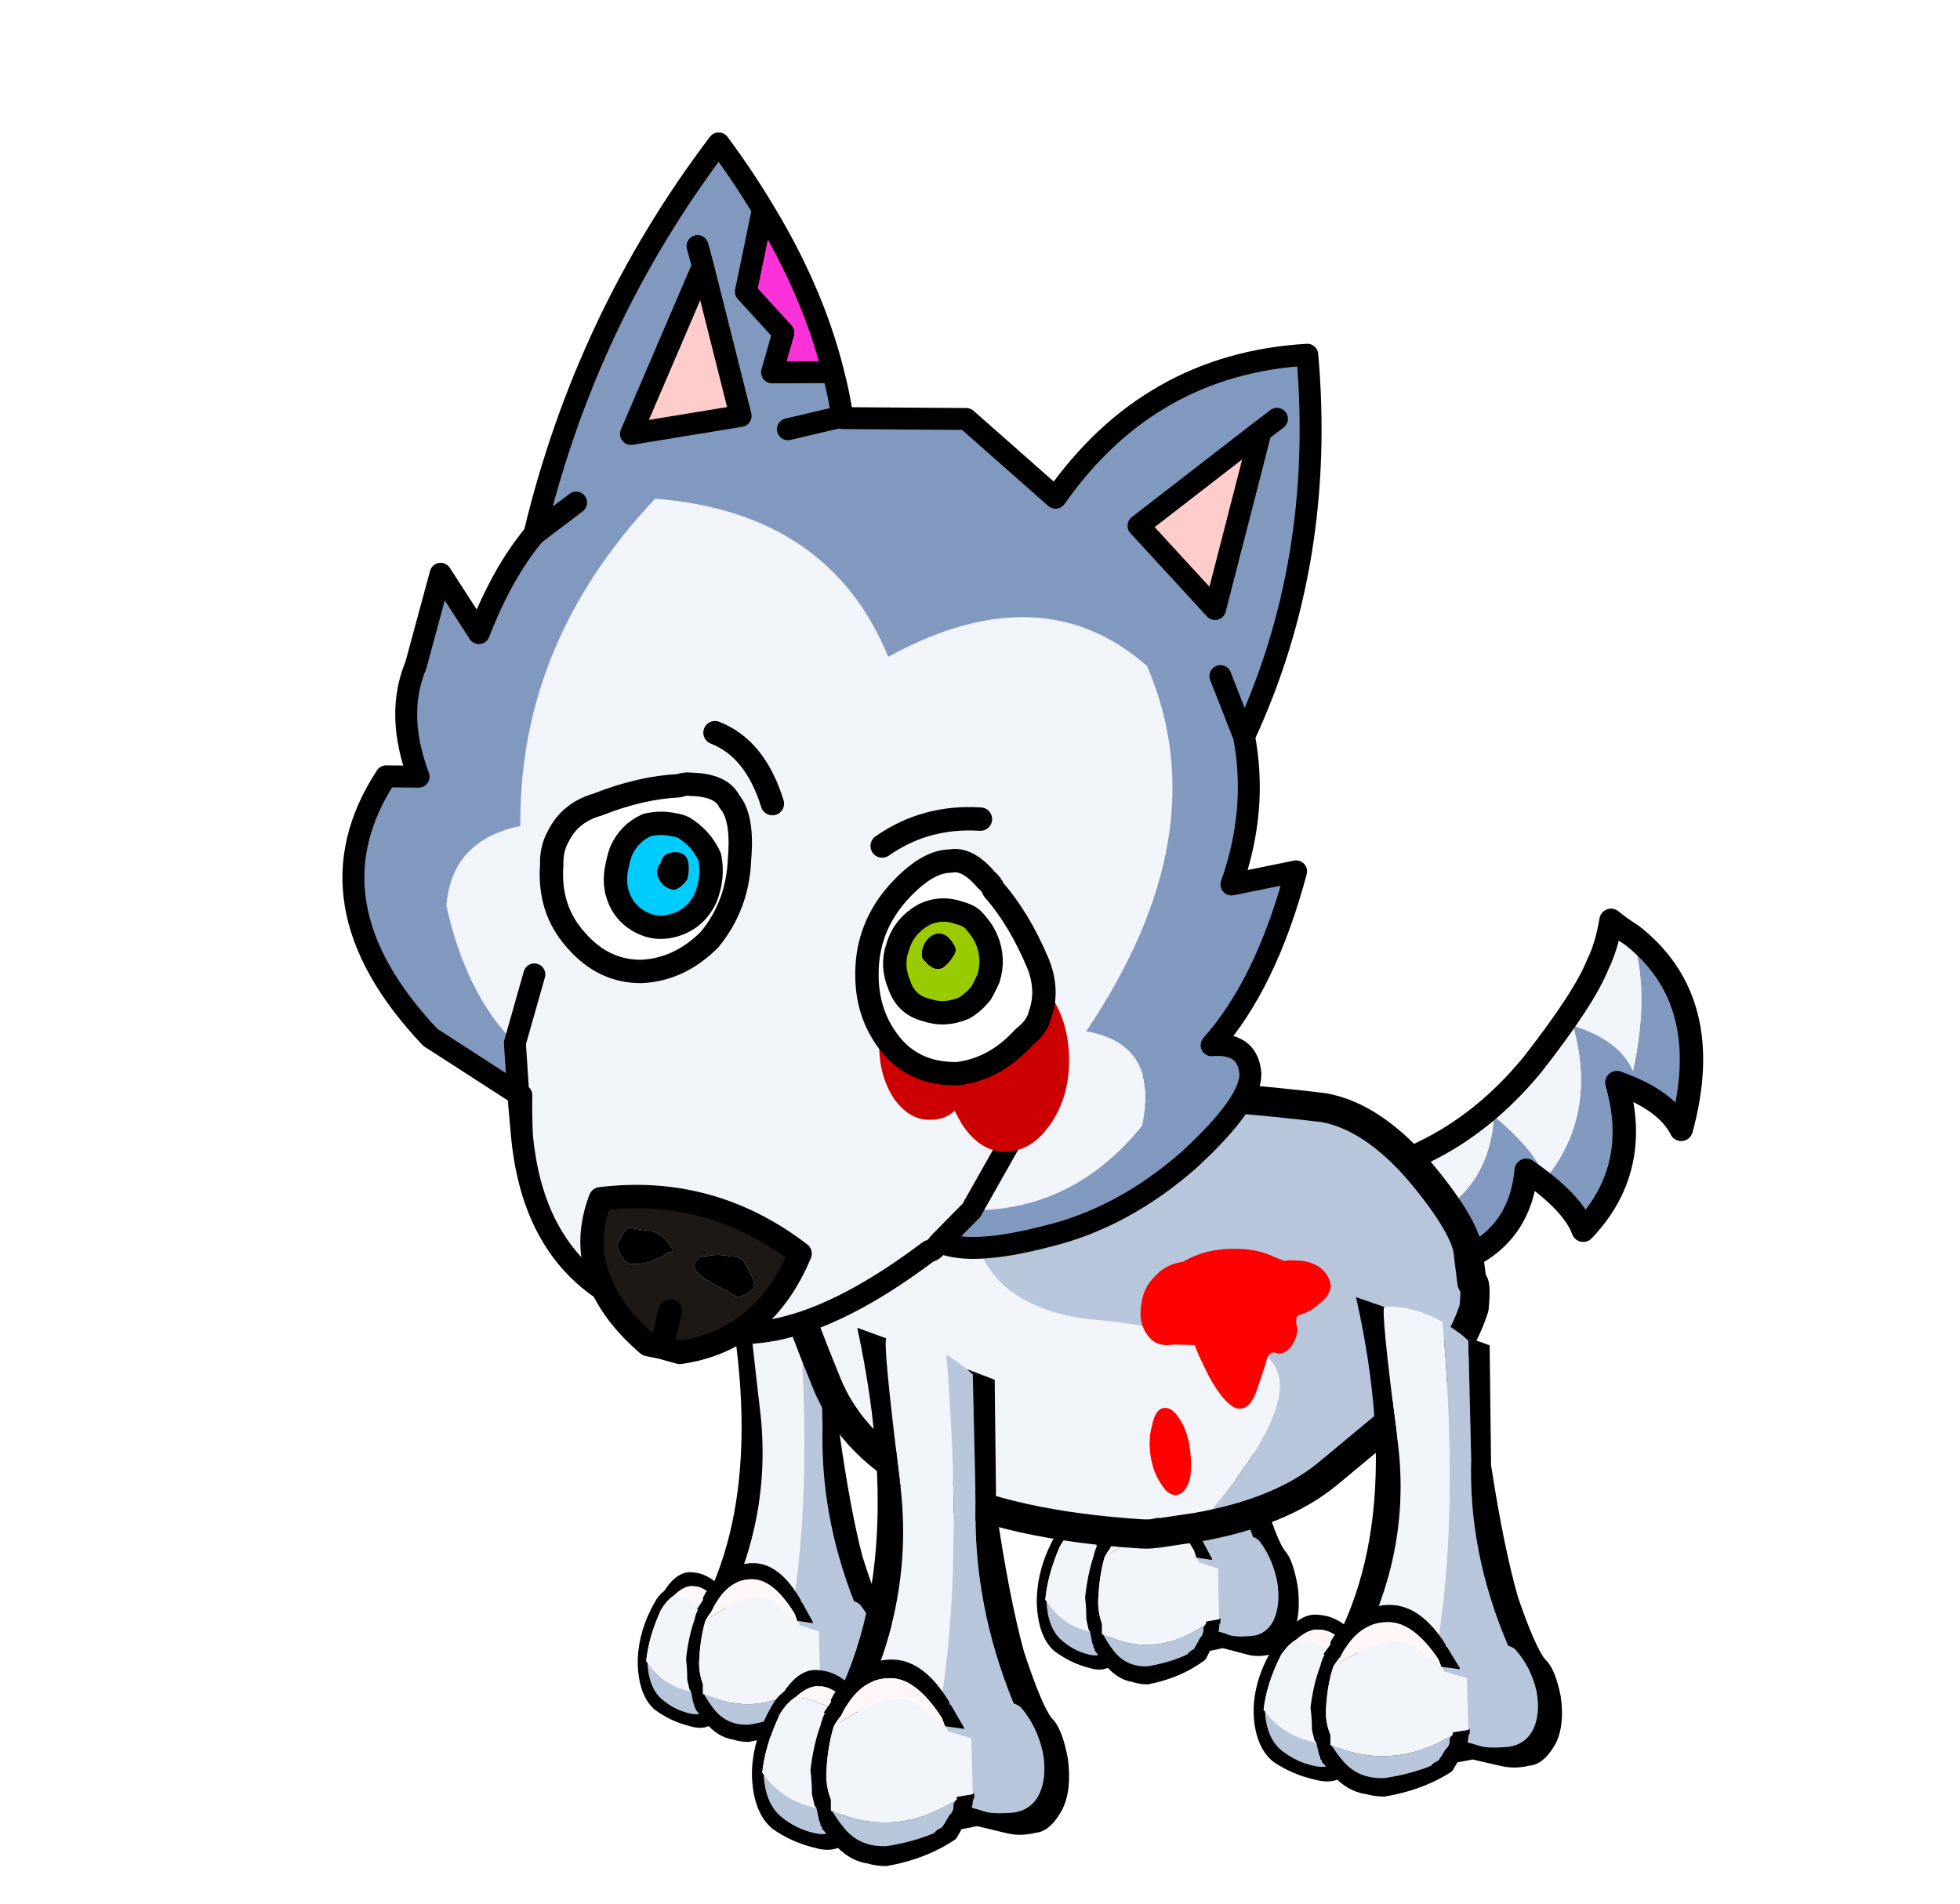
<svg xmlns="http://www.w3.org/2000/svg" version="1.1" xmlns:xlink="http://www.w3.org/1999/xlink" preserveAspectRatio="none" x="0px" y="0px" width="560px" height="544px" viewBox="0 0 560 544">
<defs>
<filter id="Filter_1" x="-20%" y="-20%" width="140%" height="140%" color-interpolation-filters="sRGB">
<feColorMatrix in="SourceGraphic" type="matrix" values="3.512 1.113 -3.375 0 -0.062 -1.359 1.855 0.754 0 -0.062 1.813 -3.763 3.2 0 -0.062 0 0 0 1 0 " result="result1"/>
</filter>

<g id="Duplicate_Items_Folder_leg_3_copy_0_Layer2_0_FILL">
<path fill="#F1F4F8" stroke="none" d="
M -3.3 -8.35
Q -3.446 -8.347 -2.85 -3.05 -2.213 2.241 -5 7.1 -4.3 9.45 -2.25 9 -0.45 3.2 -1.25 -7.75 -2.4 -8.45 -3.3 -8.35 Z"/>

<path fill="#B7C6DB" stroke="none" d="
M -0.25 -2.2
L -0.35 -7
Q -0.45 -7.1 -0.55 -7.2 -0.9 -7.5 -1.25 -7.75 -0.45 3.2 -2.25 9
L -1.15 9.05
Q -0.2 9.3 0.05 9.4 0.3 9.5 0.95 9.45 1.6 9.4 1.9 8.8 2.2 8.15 2.05 7.2 1.85 6.2 1.3 5.5 1.2 5.4 1.05 5.35 -0.35 1.6 -0.25 -2.2 Z"/>

<path fill="#000000" stroke="none" d="
M 0.45 -1.95
L 0.4 -6.8 -0.55 -7.2
Q -0.45 -7.1 -0.35 -7
L -0.25 -2.2
Q -0.35 1.6 1.05 5.35 1.2 5.4 1.3 5.5 1.85 6.2 2.05 7.2 2.2 8.15 1.9 8.8 1.6 9.4 0.95 9.45 0.3 9.5 0.05 9.4 -0.2 9.3 -1.15 9.05
L -2.25 9
Q -4.3 9.45 -5 7.1 -2.213 2.241 -2.85 -3.05 -3.446 -8.347 -3.3 -8.35
L -4.3 -8.75
Q -2.24 1.74 -6.25 7.3 -5.25 11.15 -0.2 9.95
L 0.75 10.2
Q 1.25 10.35 1.8 10.2 2.3 10.15 2.7 9.35 3.05 8.6 2.9 7.4 2.7 6.25 2.35 5.9 2 5.4 1.4 3.4 0.9 1.4 0.45 -1.95 Z"/>
</g>

<g id="Duplicate_Items_Folder_leg_3_copy_0_Layer1_0_FILL">
<path fill="#B7C6DB" stroke="none" d="
M -7.5 8
Q -7.45 9.1 -6.9 9.6 -6.4 10.05 -5.8 10.2 -5.3 10.35 -5 10.05 -5 10 -5 9.95 -5.1 9.65 -5.1 9.35 -6.7 9.25 -7.5 8 Z"/>

<path fill="#000000" stroke="none" d="
M -4.7 5.25
L -4.5 4.7
Q -5 4.15 -5.6 4.1 -6.25 4 -6.8 4.9 -7.05 5.1 -7.2 5.4 -7.85 6.6 -7.9 7.85 -7.9 7.95 -7.9 8.1 -7.85 9.45 -7.2 10.05 -6.55 10.55 -5.8 10.75 -5.2 10.95 -4.85 10.7
L -5 10.05
Q -5.3 10.35 -5.8 10.2 -6.4 10.05 -6.9 9.6 -7.45 9.1 -7.5 8
L -7.55 7.95
Q -7.45 6.9 -6.95 5.75 -6.7 5.3 -6.4 5.1 -5.95 4.65 -5.6 4.7 -5.15 4.7 -4.7 5.25 Z"/>

<path fill="#F1F4F8" stroke="none" d="
M -4.85 5.9
L -4.9 5.9
Q -5.25 5.3 -6.4 5.1 -6.7 5.3 -6.95 5.75 -7.45 6.9 -7.55 7.95
L -7.5 8
Q -6.7 9.25 -5.1 9.35 -5.15 8.8 -5.2 8.1 -5.1 6.9 -4.85 5.9 Z"/>

<path fill="#FFF7F7" stroke="none" d="
M -4.9 5.9
L -4.85 5.9
Q -4.8 5.5 -4.7 5.25 -5.15 4.7 -5.6 4.7 -5.95 4.65 -6.4 5.1 -5.25 5.3 -4.9 5.9 Z"/>
</g>

<g id="Duplicate_Items_Folder_leg_3_copy_0_Layer0_0_FILL">
<path fill="#B7C6DB" stroke="none" d="
M -5.2 9.35
Q -5.2 9.4 -5.15 9.4 -4.95 9.75 -4.8 9.95 -4.25 10.75 -3.3 10.7 -2.4 10.55 -1.65 10.2 -1.6 10.1 -1.4 10 -1.3 9.85 -1.15 9.55 -1 9.4 -1 9.2
L -1 9.1
Q -0.95 9 -0.9 8.95 -3 10.45 -5.2 9.35 Z"/>

<path fill="#000000" stroke="none" d="
M -3.1 4.4
Q -2.25 4.45 -1.4 5.9 -1.35 6.05 -1.3 6.2
L -0.65 6.3 -0.65 6.25 -1.1 5.4
Q -1.15 5.4 -1.15 5.3 -2 3.75 -3.05 3.7 -4.1 3.65 -5 4.9 -5.05 4.9 -5.1 5 -5.15 5.1 -5.2 5.2 -5.2 5.25 -5.2 5.3
L -5.45 5.7 -5.4 5.7
Q -5.5 5.9 -5.55 6.15 -5.8 6.9 -5.9 7.85 -5.85 8.3 -5.85 8.75 -5.8 9 -5.75 9.2
L -5.7 9.25 -5.6 9.75
Q -5.55 9.85 -5.55 9.95 -5.5 9.95 -5.5 10.05 -5.3 10.3 -5.15 10.55 -4.6 11.25 -3.95 11.35 -3.65 11.45 -3.3 11.45 -2.25 11.25 -1.4 10.75 -1.15 10.6 -0.95 10.45 -0.9 10.45 -0.45 9.45 -0.35 9.2 -0.35 9.05 -0.35 8.95 -0.3 8.9 -0.3 8.8 -0.3 8.7
L -0.35 8.75 -0.9 8.85
Q -0.9 8.9 -0.9 8.95 -0.95 9 -1 9.1
L -1 9.2
Q -1 9.4 -1.15 9.55 -1.3 9.85 -1.4 10 -1.6 10.1 -1.65 10.2 -2.4 10.55 -3.3 10.7 -4.25 10.75 -4.8 9.95 -4.95 9.75 -5.15 9.4 -5.2 9.4 -5.2 9.35 -5.2 9.2 -5.2 8.95 -5.4 8.4 -5.35 7.8 -5.3 6.9 -5.1 6.2 -5 6 -4.85 5.8 -4.75 5.55 -4.65 5.4 -4.05 4.35 -3.1 4.4 Z"/>

<path fill="#FFF7F7" stroke="none" d="
M -2.25 5.4
Q -1.45 6.1 -1.4 6.15 -1.35 6.25 -1.2 6.4
L -1.2 6.35
Q -1.25 6.25 -1.3 6.2 -1.35 6.05 -1.4 5.9 -2.25 4.45 -3.1 4.4 -4.05 4.35 -4.65 5.4 -4.75 5.55 -4.85 5.8 -5 6 -5.1 6.2 -3.05 4.7 -2.25 5.4 Z"/>

<path fill="#F1F4F8" stroke="none" d="
M -1.4 6.15
Q -1.45 6.1 -2.25 5.4 -3.05 4.7 -5.1 6.2 -5.3 6.9 -5.35 7.8 -5.4 8.4 -5.2 8.95 -5.2 9.2 -5.2 9.35 -3 10.45 -0.9 8.95 -0.9 8.9 -0.9 8.85
L -0.35 8.75 -0.4 6.65
Q -0.75 6.55 -1.15 6.4
L -1.2 6.4
Q -1.35 6.25 -1.4 6.15 Z"/>
</g>

<g id="Duplicate_Items_Folder_tail_copy_0_Layer0_0_FILL">
<path fill="#8299BF" stroke="none" d="
M 0.15 0.9
Q 1.85 1.5 2.35 2.5 3.55 -1.9 0.65 -4.15 1.3 -2.25 0.7 0.5 0.25 -0.55 -1.35 -1.05 -0.5 2 -2.3 4.2 -2.6 3.25 -4.05 2.05 -4.2 4.25 -5.85 5.3
L -5.1 6.95
Q -3.15 6.1 -2.95 3.9 -1.35 5 -1 5.95 1 3.85 0.15 0.9 Z"/>

<path fill="#F1F4F8" stroke="none" d="
M -0.05 -4.65
Q -0.2 -3.75 -0.5 -3.15 -0.95 -2 -2.75 0.3 -4.4 2.3 -6.5 3.3 -7.65 3.9 -8.35 3.95
L -7.95 6 -5.85 5.25 -5.85 5.3
Q -4.2 4.25 -4.05 2.05 -2.6 3.25 -2.3 4.2 -0.5 2 -1.35 -1.05 0.25 -0.55 0.7 0.5 1.3 -2.25 0.65 -4.15 0.25 -4.4 -0.05 -4.65 Z"/>
</g>

<g id="Duplicate_Items_Folder_stand_body_copy_0_Layer1_0_FILL">
<path fill="#F1F4F8" stroke="none" d="
M 5.85 -2.45
Q 2.612 -2.879 0.55 -2.85 -2.823 -2.982 -3.6 -5.4 -6.574 -9.417 -11.15 -6.6 -11.016 -6.268 -10.9 -5.9 -10.05 -3.45 -8.2 0.1 -5.952 4.553 3 4.3 3.388 4.29 3.6 4.2
L 3.55 4.2 4.9 3.9
Q 9.133 -1.969 5.85 -2.45 Z"/>

<path fill="#B7C6DB" stroke="none" d="
M 0.55 -2.85
Q 2.612 -2.879 5.85 -2.45 9.133 -1.969 4.9 3.9 7.723 3.127 9.2 1.65 11.6 -0.75 11.9 -1.05 12.05 -1.4 12.8 -2.5 12.95 -2.65 13.1 -2.9 13.5 -3.75 13.65 -4.45 13.65 -5.4 13.5 -5.3
L 13.3 -6.2
Q 13.2 -7.1 11.4 -8.9 9.6 -10.65 7.9 -10.8 6.157 -10.849 4.3 -10.85 2.439 -10.802 0.6 -10.85 -1.189 -10.85 -1.65 -10.85 -2.058 -10.848 -3.55 -10.85 -4.992 -10.812 -5.45 -10.9 -5.857 -10.938 -7.7 -10.65 -9.498 -10.304 -11.4 -7.6 -11.278 -7.141 -11.15 -6.6 -6.574 -9.417 -3.6 -5.4 -2.823 -2.982 0.55 -2.85 Z"/>
</g>

<g id="Duplicate_Items_Folder_stand_body_copy_0_Layer0_0_FILL">
<path fill="#FF0000" stroke="none" d="
M 4.4 1.2
Q 4.25 0.6 3.95 0.25 3.65 -0.15 3.35 -0.05 3.1 0.05 3.05 0.55 2.95 1.05 3.1 1.65 3.25 2.2 3.55 2.55 3.85 2.95 4.15 2.85 4.4 2.75 4.5 2.3 4.55 1.85 4.4 1.2
M 3.55 -5.1
Q 3 -4.95 2.7 -4.55 2.3 -4.1 2.3 -3.5 2.25 -2.9 2.6 -2.5 2.95 -2.1 3.5 -2.25 4.1 -2.3 4.25 -2.3 4.35 -2.05 4.85 -1.25 5.4 -0.45 5.8 -0.3 6.3 -0.15 6.5 -0.95 6.7 -1.75 6.75 -2.05 6.8 -2.3 7 -2.3 7.25 -2.2 7.5 -2.5 7.7 -2.8 7.7 -3.15 7.55 -3.6 7.7 -3.65 8.1 -3.8 8.35 -4.1 8.7 -4.4 8.7 -4.75 8.6 -5.15 8.25 -5.35 7.9 -5.55 7.4 -5.5 7.2 -5.5 7.05 -5.45 6.85 -5.5 6.7 -5.55 6.05 -5.8 5.2 -5.7 4.3 -5.6 3.65 -5.15 3.6 -5.1 3.55 -5.1 Z"/>
</g>

<g id="Duplicate_Items_Folder_head_0_Layer4_0_FILL">
<path fill="#F1F4F8" stroke="none" d="
M 11.95 -1.2
Q 10.55 -6.35 4.7 -7.55 -0.55 -3.2 -1.25 3 -3.65 3.2 -4.1 5.4 -3.8 8.5 -2.35 10.35
L -1.4 8.1 -2.35 10.35 -2.45 12.1 -2.35 12.15
Q -2.45 12.85 -2.5 13.55 -2.65 19.05 2.45 20.6 5.4 22.3 10.85 19.15 10.95 19.2 11.25 18.9
L 12.45 17.95 14.3 15.45 12.45 17.95
Q 15.9 18.4 18.6 15.8 19.55 13.1 17.1 12.35 22.45 6.2 20.7 0.2 17.5 -3.4 11.95 -1.2 Z"/>

<path fill="#FA32D7" stroke="none" d="
M 8.65 -14.2
L 9.75 -12.65 9.2 -11.35 11.25 -11.1
Q 10.931 -13.923 9.55 -16.95
L 8.65 -14.2 Z"/>

<path fill="#8299BF" stroke="none" d="
M -1.85 -3.75
L -2.9 -5.9 -4.15 -2.9
Q -5.034 -1.308 -4.5 0.9
L -5.6 0.75
Q -8.95 4.7 -5.2 9.8
L -2.45 12.1 -2.35 10.35
Q -3.8 8.5 -4.1 5.4 -3.65 3.2 -1.25 3 -0.55 -3.2 4.7 -7.55 10.55 -6.35 11.95 -1.2 17.5 -3.4 20.7 0.2 22.45 6.2 17.1 12.35 19.55 13.1 18.6 15.8 15.9 18.4 12.45 17.95
L 11.25 18.9
Q 12.25 19.5 14.9 19.15 17.55 18.85 20.05 17.15 22.5 15.4 22.5 14.4 22.5 13.4 21.3 13.35 23.408 11.499 24.9 7.8
L 22.65 7.95
Q 23.863 5.543 23.7 3
L 23.15 0.85 23.7 3
Q 27.2 -2.6 27.45 -9.7 22.05 -10.05 18.3 -5.9
L 15.6 -8.95 11.4 -9.5 11.35 -9.55 9.5 -9.35 11.35 -9.55 11.4 -9.5
Q 11.383 -10.297 11.25 -11.1
L 9.2 -11.35 9.75 -12.65 8.65 -14.2 9.55 -16.95
Q 9.045 -18.125 8.35 -19.35 3.1 -13.95 0.45 -6.85
L 2 -7.75 0.45 -6.85
Q -0.793 -5.692 -1.85 -3.75 Z"/>
</g>

<g id="Duplicate_Items_Folder_head_0_Layer3_0_FILL">
<path fill="#CC0000" stroke="none" d="
M 14.65 9.95
Q 13.826 9.853 13.1 10.6 12.703 9.943 12.05 9.85 11.35 9.8 10.75 10.4 10.15 11.05 10 12.05 9.9 13.05 10.3 13.85 10.75 14.65 11.45 14.7 11.917 14.767 12.3 14.5 12.391 14.757 12.5 15 13 16 13.85 16.1 14.75 16.2 15.5 15.35 16.25 14.5 16.4 13.25 16.55 12 16.05 11 15.55 10.05 14.65 9.95 Z"/>
</g>

<g id="Duplicate_Items_Folder_head_0_Layer2_0_FILL">
<path fill="#1E1815" stroke="none" d="
M 1.35 21.3
L 1.8 20.1 1.35 21.3 1.95 21.55
Q 4.85 21.5 6.45 18.7 3.7 16 -0.1 16 -1.45 18.55 0.9 21.15
L 1.35 21.3
M 2.05 17.85
Q 2.25 18.15 2 18.1 1.75 18.25 1.3 18.35 0.95 18.4 0.75 18.35 0.5 18.35 0.35 18 0.2 17.65 0.4 17.45 0.45 17.3 0.75 17.1 1.2 17.25 1.5 17.3 1.9 17.5 2.05 17.85
M 3.25 18.4
Q 3.65 18.35 4.05 18.5 4.5 18.55 4.55 18.85 4.8 19.35 4.75 19.65 4.6 19.85 4.25 19.9 4.15 19.9 4.1 19.9 4.1 19.85 3.5 19.45 2.75 18.95 2.8 18.65 3 18.3 3.25 18.4 Z"/>

<path fill="#000000" stroke="none" d="
M 4.05 18.5
Q 3.65 18.35 3.25 18.4 3 18.3 2.8 18.65 2.75 18.95 3.5 19.45 4.1 19.85 4.1 19.9 4.15 19.9 4.25 19.9 4.6 19.85 4.75 19.65 4.8 19.35 4.55 18.85 4.5 18.55 4.05 18.5
M 2 18.1
Q 2.25 18.15 2.05 17.85 1.9 17.5 1.5 17.3 1.2 17.25 0.75 17.1 0.45 17.3 0.4 17.45 0.2 17.65 0.35 18 0.5 18.35 0.75 18.35 0.95 18.4 1.3 18.35 1.75 18.25 2 18.1 Z"/>
</g>

<g id="Duplicate_Items_Folder_head_0_Layer1_0_FILL">
<path fill="#FFCCCC" stroke="none" d="
M 7.95 -10
L 7.3 -15.25 4.15 -9.85 7.95 -10
M 25.55 -7.3
L 21 -4.6 23.25 -1.45 25.55 -7.3 Z"/>
</g>

<g id="Duplicate_Items_Folder_head_0_Layer0_0_FILL">
<path fill="#FFFFFF" stroke="none" d="
M 6.05 5.05
Q 6.35 3.65 5.95 3.05 5.75 2.45 4.7 2.3 4.55 2.25 4.3 2.3 3 2.2 1.45 2.6 0.5 2.75 0 3.5 -0.3 3.9 -0.35 4.45 -0.65 5.95 0.15 7.1 0.95 8.3 2.25 8.45 3.55 8.55 4.7 7.65 5.8 6.6 6.05 5.05
M 1.85 4.8
Q 1.95 4.5 2.05 4.3 2.4 3.7 3.05 3.5 3.55 3.45 3.95 3.6 4.15 3.65 4.3 3.75 4.85 4.2 5.05 4.85 5.1 5.55 4.75 6.2 4.35 6.85 3.65 7 2.95 7.15 2.4 6.75 1.85 6.35 1.75 5.65 1.7 5.25 1.85 4.8
M 14.55 7.15
Q 14.5 6.95 14.35 6.8 13.8 5.95 13.2 6 12.4 5.9 11.3 6.85 10.1 7.9 9.9 9.45 9.7 10.9 10.45 12.05 11.15 13.1 12.55 13.25 13.85 13.25 14.95 12.3 15.45 12 15.6 11.6 16 10.8 15.75 9.85 15.3 8.25 14.55 7.15
M 13.3 7.8
Q 13.55 7.9 13.7 8.05 14 8.45 14.1 8.8 14.3 9.5 14 10.15 13.85 10.4 13.7 10.6 13.4 10.9 13.05 11.05 12.35 11.25 11.75 10.95 11.1 10.7 10.95 10 10.75 9.3 11.05 8.7 11.35 8 12.1 7.7 12.7 7.5 13.3 7.8 Z"/>

<path fill="#00CCFF" stroke="none" d="
M 2.05 4.3
Q 1.95 4.5 1.85 4.8 1.7 5.25 1.75 5.65 1.85 6.35 2.4 6.75 2.95 7.15 3.65 7 4.35 6.85 4.75 6.2 5.1 5.55 5.05 4.85 4.85 4.2 4.3 3.75 4.15 3.65 3.95 3.6 3.55 3.45 3.05 3.5 2.4 3.7 2.05 4.3
M 3.45 5.7
Q 3.3 5.6 3.2 5.3 3.15 5.05 3.35 4.85 3.45 4.6 3.65 4.55 3.9 4.5 4.1 4.6 4.3 4.7 4.3 5 4.3 5.25 4.2 5.5 4.05 5.7 3.8 5.8 3.65 5.85 3.45 5.7 Z"/>

<path fill="#000000" stroke="none" d="
M 3.2 5.3
Q 3.3 5.6 3.45 5.7 3.65 5.85 3.8 5.8 4.05 5.7 4.2 5.5 4.3 5.25 4.3 5 4.3 4.7 4.1 4.6 3.9 4.5 3.65 4.55 3.45 4.6 3.35 4.85 3.15 5.05 3.2 5.3
M 12.9 9.25
Q 13.1 9.05 12.95 8.8 12.85 8.55 12.65 8.45 12.5 8.35 12.25 8.45 12.05 8.55 11.9 8.8 11.8 9.1 11.85 9.2 12 9.45 12.15 9.55 12.3 9.65 12.5 9.6 12.75 9.45 12.9 9.25 Z"/>

<path fill="#99CC00" stroke="none" d="
M 13.7 8.05
Q 13.55 7.9 13.3 7.8 12.7 7.5 12.1 7.7 11.35 8 11.05 8.7 10.75 9.3 10.95 10 11.1 10.7 11.75 10.95 12.35 11.25 13.05 11.05 13.4 10.9 13.7 10.6 13.85 10.4 14 10.15 14.3 9.5 14.1 8.8 14 8.45 13.7 8.05
M 12.95 8.8
Q 13.1 9.05 12.9 9.25 12.75 9.45 12.5 9.6 12.3 9.65 12.15 9.55 12 9.45 11.85 9.2 11.8 9.1 11.9 8.8 12.05 8.55 12.25 8.45 12.5 8.35 12.65 8.45 12.85 8.55 12.95 8.8 Z"/>
</g>

<path id="Duplicate_Items_Folder_tail_copy_0_Layer0_0_1_STROKES" stroke="#000000" stroke-width="0.8" stroke-linejoin="round" stroke-linecap="round" fill="none" d="
M -5.85 5.3
L -5.85 5.25 -7.95 6 -8.35 3.95
Q -7.65 3.9 -6.5 3.3 -4.4 2.3 -2.75 0.3 -0.95 -2 -0.5 -3.15 -0.2 -3.75 -0.05 -4.65 0.25 -4.4 0.65 -4.15 3.55 -1.9 2.35 2.5 1.85 1.5 0.15 0.9 1 3.85 -1 5.95 -1.35 5 -2.95 3.9 -3.15 6.1 -5.1 6.95
L -5.85 5.3 Z"/>

<path id="Duplicate_Items_Folder_stand_body_copy_0_Layer1_0_1_STROKES" stroke="#000000" stroke-width="1" stroke-linejoin="round" stroke-linecap="round" fill="none" d="
M 4.9 3.9
Q 7.723 3.127 9.2 1.65 11.6 -0.75 11.9 -1.05 12.05 -1.4 12.8 -2.5 12.95 -2.65 13.1 -2.9 13.5 -3.75 13.65 -4.45 13.65 -5.4 13.5 -5.3
L 13.3 -6.2
Q 13.2 -7.1 11.4 -8.9 9.6 -10.65 7.9 -10.8 6.157 -10.849 4.3 -10.825 2.439 -10.802 0.625 -10.825 -1.189 -10.85 -1.625 -10.85 -2.058 -10.848 -3.525 -10.825 -4.992 -10.812 -5.425 -10.875 -5.857 -10.938 -7.675 -10.625 -9.498 -10.304 -11.4 -7.6 -11.278 -7.141 -11.125 -6.6 -11.016 -6.268 -10.9 -5.9 -10.05 -3.45 -8.2 0.1 -5.952 4.553 3.025 4.3 3.388 4.29 3.6 4.2
M 3.575 4.225
L 4.9 3.9"/>

<path id="Duplicate_Items_Folder_head_0_Layer4_0_1_STROKES" stroke="#000000" stroke-width="0.75" stroke-linejoin="round" stroke-linecap="round" fill="none" d="
M -2.45 12.1
L -5.2 9.8
Q -8.95 4.7 -5.6 0.75
L -4.5 0.9
Q -5.034 -1.308 -4.125 -2.9
L -2.9 -5.9 -1.85 -3.725
Q -0.793 -5.692 0.45 -6.85 3.1 -13.95 8.35 -19.35 9.045 -18.125 9.575 -16.925 10.931 -13.923 11.275 -11.1 11.383 -10.297 11.4 -9.5
L 15.6 -8.95 18.3 -5.9
Q 22.05 -10.05 27.45 -9.7 27.2 -2.6 23.7 3 23.863 5.543 22.65 7.975
L 24.9 7.8
Q 23.408 11.499 21.3 13.35 22.5 13.4 22.5 14.4 22.5 15.4 20.05 17.15 17.55 18.85 14.9 19.15 12.25 19.5 11.25 18.9 10.95 19.2 10.85 19.15 5.4 22.3 2.45 20.6 -2.65 19.05 -2.5 13.55
L -2.45 12.1 -2.35 10.35
M 12.45 17.95
L 11.25 18.9
M 9.575 -16.925
L 8.65 -14.2 9.75 -12.65 9.2 -11.35 11.275 -11.1
M 0.45 -6.85
L 2 -7.75
M 11.4 -9.5
L 11.35 -9.55 9.5 -9.35
M 23.15 0.85
L 23.7 3
M 14.3 15.45
L 12.45 17.95
M -2.5 13.55
Q -2.45 12.85 -2.35 12.15
L -2.45 12.1
M -2.35 10.35
L -1.4 8.1"/>

<path id="Duplicate_Items_Folder_head_0_Layer2_0_1_STROKES" stroke="#000000" stroke-width="0.8" stroke-linejoin="round" stroke-linecap="round" fill="none" d="
M 1.8 20.1
L 1.35 21.3 0.9 21.15
Q -1.45 18.55 -0.1 16 3.7 16 6.45 18.7 4.85 21.5 1.95 21.55
L 1.35 21.3"/>

<path id="Duplicate_Items_Folder_head_0_Layer1_0_1_STROKES" stroke="#000000" stroke-width="0.75" stroke-linejoin="round" stroke-linecap="round" fill="none" d="
M 26.15 -7.65
L 25.55 -7.3 23.25 -1.45 21 -4.6 25.55 -7.3
M 7.2 -15.95
L 7.3 -15.25 4.15 -9.85 7.95 -10 7.3 -15.25"/>

<path id="Duplicate_Items_Folder_head_0_Layer0_0_1_STROKES" stroke="#000000" stroke-width="0.8" stroke-linejoin="round" stroke-linecap="round" fill="none" d="
M 14.4 4.7
Q 12.55 4.35 10.95 5.2
M 13.3 7.8
Q 12.7 7.5 12.1 7.7 11.35 8 11.05 8.7 10.75 9.3 10.95 10 11.1 10.7 11.75 10.95 12.35 11.25 13.05 11.05 13.4 10.9 13.7 10.6 13.85 10.4 14 10.15 14.3 9.5 14.1 8.8 14 8.45 13.7 8.05 13.55 7.9 13.3 7.8 Z
M 14.35 6.8
Q 13.8 5.95 13.2 6 12.4 5.9 11.3 6.85 10.1 7.9 9.9 9.45 9.7 10.9 10.45 12.05 11.15 13.1 12.55 13.25 13.85 13.25 14.95 12.3 15.45 12 15.6 11.6 16 10.8 15.75 9.85 15.3 8.25 14.55 7.15 14.5 6.95 14.35 6.8 Z
M 5.75 0.65
Q 7.05 1.35 7.4 3.3
M 6.05 5.05
Q 5.8 6.6 4.7 7.65 3.55 8.55 2.25 8.45 0.95 8.3 0.15 7.1 -0.65 5.95 -0.35 4.45 -0.3 3.9 0 3.5 0.5 2.75 1.45 2.6 3 2.2 4.3 2.3 4.55 2.25 4.7 2.3 5.75 2.45 5.95 3.05 6.35 3.65 6.05 5.05 Z
M 1.85 4.8
Q 1.95 4.5 2.05 4.3 2.4 3.7 3.05 3.5 3.55 3.45 3.95 3.6 4.15 3.65 4.3 3.75 4.85 4.2 5.05 4.85 5.1 5.55 4.75 6.2 4.35 6.85 3.65 7 2.95 7.15 2.4 6.75 1.85 6.35 1.75 5.65 1.7 5.25 1.85 4.8 Z"/>
</defs>

<g filter="url(#Filter_1)" transform="matrix( 1, 0, 0, 1, 0,0) ">
<g transform="matrix( 6.787, 0, 0, 6.787, -18.45,510.55) ">
<g transform="matrix( 1.017, 0, 0, 0.971, 37.6,-13) ">
<g transform="matrix( 1, 0, 0, 1, 0,0) ">
<use xlink:href="#Duplicate_Items_Folder_leg_3_copy_0_Layer2_0_FILL"/>
</g>

<g transform="matrix( 1, 0, 0, 1, 0,0) ">
<use xlink:href="#Duplicate_Items_Folder_leg_3_copy_0_Layer1_0_FILL"/>
</g>

<g transform="matrix( 1, 0, 0, 1, 0,0) ">
<use xlink:href="#Duplicate_Items_Folder_leg_3_copy_0_Layer0_0_FILL"/>
</g>
</g>

<g transform="matrix( 1.017, 0, 0, 1.017, 54.4,-15.95) ">
<g transform="matrix( 1, 0, 0, 1, 0,0) ">
<use xlink:href="#Duplicate_Items_Folder_leg_3_copy_0_Layer2_0_FILL"/>
</g>

<g transform="matrix( 1, 0, 0, 1, 0,0) ">
<use xlink:href="#Duplicate_Items_Folder_leg_3_copy_0_Layer1_0_FILL"/>
</g>

<g transform="matrix( 1, 0, 0, 1, 0,0) ">
<use xlink:href="#Duplicate_Items_Folder_leg_3_copy_0_Layer0_0_FILL"/>
</g>
</g>

<g transform="matrix( 1.231, 0, 0, 1.231, 70.6,-30.75) ">
<g transform="matrix( 1, 0, 0, 1, 0,0) ">
<use xlink:href="#Duplicate_Items_Folder_tail_copy_0_Layer0_0_FILL"/>

<use xlink:href="#Duplicate_Items_Folder_tail_copy_0_Layer0_0_1_STROKES"/>
</g>
</g>

<g transform="matrix( 1.225, 0.113, -0.113, 1.225, 47.55,-16.25) ">
<g transform="matrix( 1, 0, 0, 1, 0,0) ">
<use xlink:href="#Duplicate_Items_Folder_stand_body_copy_0_Layer1_0_FILL"/>

<use xlink:href="#Duplicate_Items_Folder_stand_body_copy_0_Layer1_0_1_STROKES"/>
</g>

<g transform="matrix( 1, 0, 0, 1, 0,0) ">
<use xlink:href="#Duplicate_Items_Folder_stand_body_copy_0_Layer0_0_FILL"/>
</g>
</g>

<g transform="matrix( 1.231, 0, 0, 1.122, 44.1,-9.5) ">
<g transform="matrix( 1, 0, 0, 1, 0,0) ">
<use xlink:href="#Duplicate_Items_Folder_leg_3_copy_0_Layer2_0_FILL"/>
</g>

<g transform="matrix( 1, 0, 0, 1, 0,0) ">
<use xlink:href="#Duplicate_Items_Folder_leg_3_copy_0_Layer1_0_FILL"/>
</g>

<g transform="matrix( 1, 0, 0, 1, 0,0) ">
<use xlink:href="#Duplicate_Items_Folder_leg_3_copy_0_Layer0_0_FILL"/>
</g>
</g>

<g transform="matrix( 1.197, 0, 0, 1.041, 64.95,-11.5) ">
<g transform="matrix( 1, 0, 0, 1, 0,0) ">
<use xlink:href="#Duplicate_Items_Folder_leg_3_copy_0_Layer2_0_FILL"/>
</g>

<g transform="matrix( 1, 0, 0, 1, 0,0) ">
<use xlink:href="#Duplicate_Items_Folder_leg_3_copy_0_Layer1_0_FILL"/>
</g>

<g transform="matrix( 1, 0, 0, 1, 0,0) ">
<use xlink:href="#Duplicate_Items_Folder_leg_3_copy_0_Layer0_0_FILL"/>
</g>
</g>

<g transform="matrix( 1.221, -0.151, 0.151, 1.221, 25.7,-44.3) ">
<g transform="matrix( 1, 0, 0, 1, 0,0) ">
<use xlink:href="#Duplicate_Items_Folder_head_0_Layer4_0_FILL"/>

<use xlink:href="#Duplicate_Items_Folder_head_0_Layer4_0_1_STROKES"/>
</g>

<g transform="matrix( 1, 0, 0, 1, 0,0) ">
<use xlink:href="#Duplicate_Items_Folder_head_0_Layer3_0_FILL"/>
</g>

<g transform="matrix( 1, 0, 0, 1, 0,0) ">
<use xlink:href="#Duplicate_Items_Folder_head_0_Layer2_0_FILL"/>

<use xlink:href="#Duplicate_Items_Folder_head_0_Layer2_0_1_STROKES"/>
</g>

<g transform="matrix( 1, 0, 0, 1, 0,0) ">
<use xlink:href="#Duplicate_Items_Folder_head_0_Layer1_0_FILL"/>

<use xlink:href="#Duplicate_Items_Folder_head_0_Layer1_0_1_STROKES"/>
</g>

<g transform="matrix( 1, 0, 0, 1, 0,0) ">
<use xlink:href="#Duplicate_Items_Folder_head_0_Layer0_0_FILL"/>

<use xlink:href="#Duplicate_Items_Folder_head_0_Layer0_0_1_STROKES"/>
</g>
</g>
</g>
</g>
</svg>
